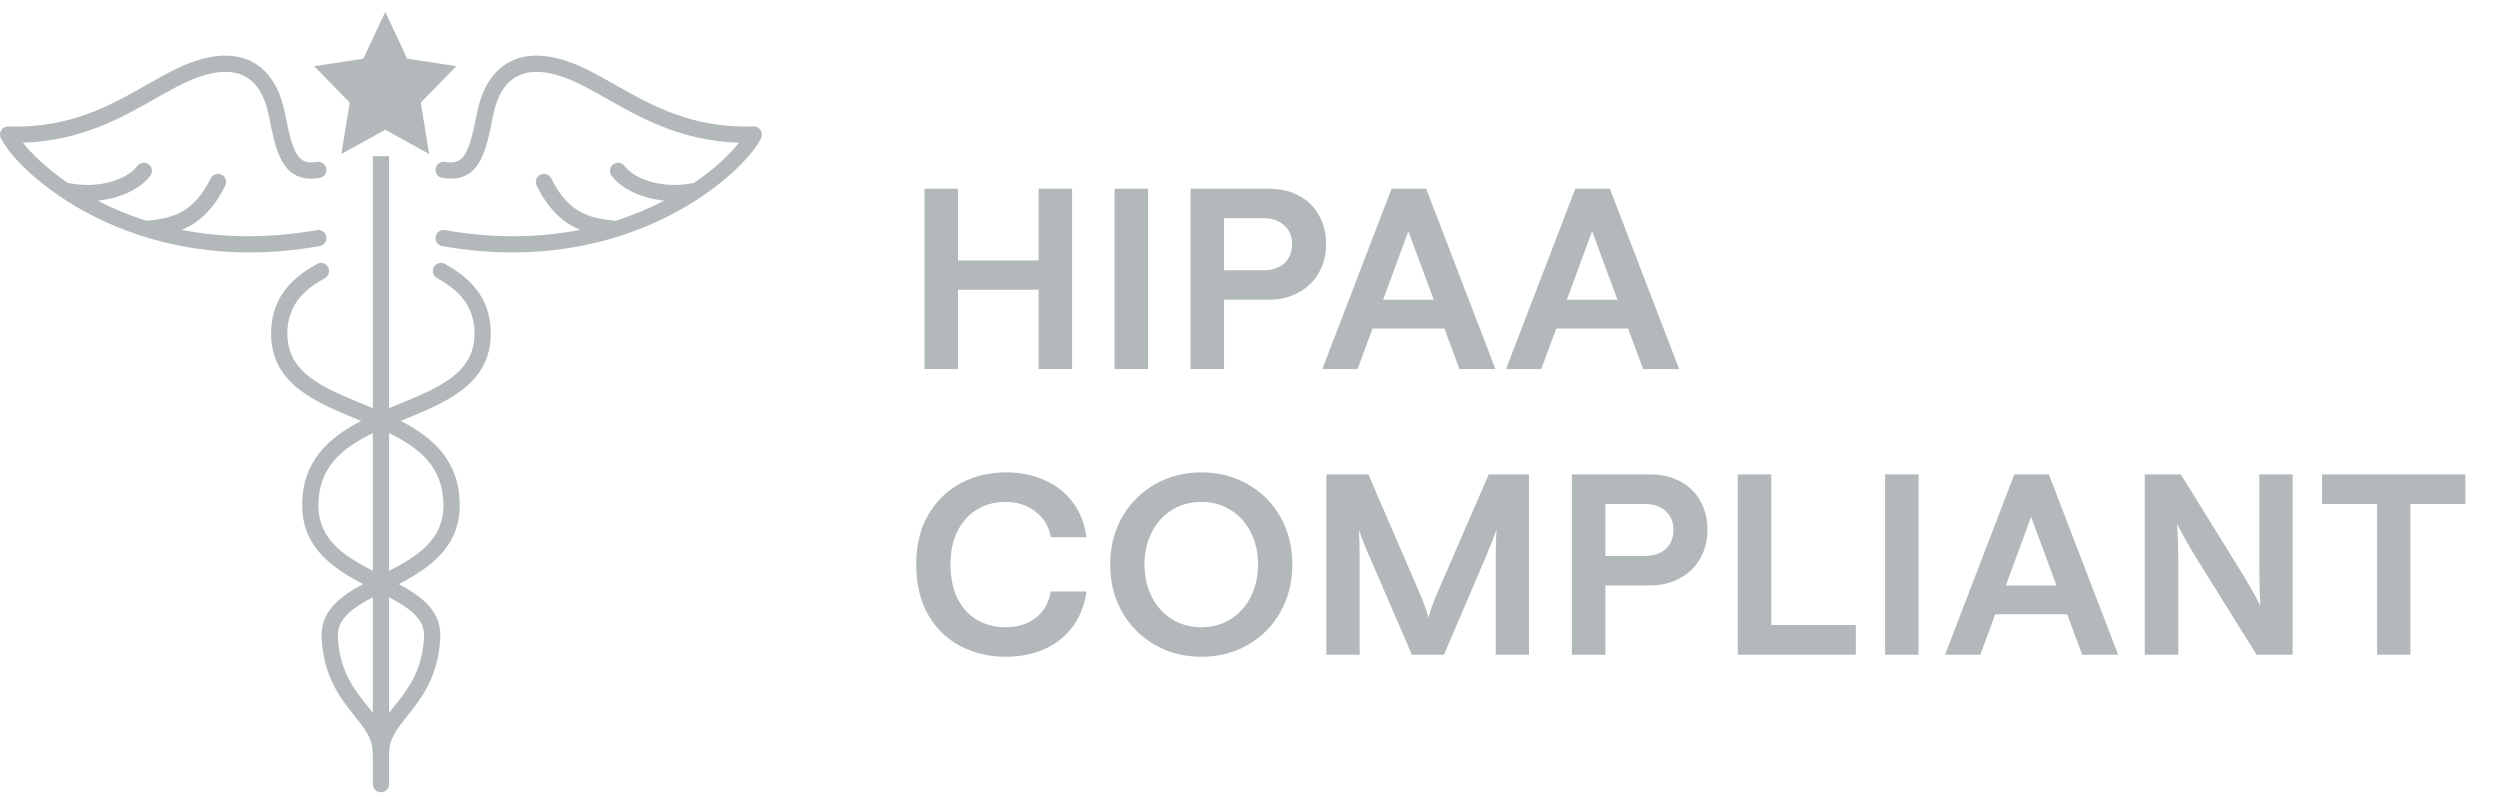<svg width="105" height="34" viewBox="0 0 105 34" fill="none" xmlns="http://www.w3.org/2000/svg">
<g clip-path="url(#clip0_69_91)">
<path d="M43.62 7.924H45.028V15.5H43.62V12.169H40.236V15.5H38.828V7.924H40.236V10.94H43.62V7.924ZM46.811 7.924H48.219V15.5H46.811V7.924ZM50.002 7.924H53.259C53.757 7.924 54.187 8.022 54.551 8.219C54.916 8.408 55.196 8.681 55.392 9.038C55.595 9.388 55.697 9.795 55.697 10.257C55.697 10.698 55.595 11.098 55.392 11.455C55.196 11.805 54.912 12.082 54.541 12.285C54.177 12.488 53.749 12.59 53.259 12.59H51.41V15.5H50.002V7.924ZM53.049 11.35C53.427 11.35 53.725 11.252 53.942 11.056C54.159 10.852 54.268 10.586 54.268 10.257C54.268 9.928 54.159 9.665 53.942 9.469C53.725 9.266 53.427 9.164 53.049 9.164H51.41V11.35H53.049ZM58.447 7.924H59.898L62.808 15.5H61.295L59.151 9.711L57.019 15.5H55.537L58.447 7.924ZM57.25 12.59H61.032L61.138 13.798H57.155L57.25 12.59ZM66.164 7.924H67.614L70.524 15.5H69.011L66.868 9.711L64.735 15.5H63.253L66.164 7.924ZM64.966 12.59H68.748L68.853 13.798H64.871L64.966 12.59ZM42.243 27.584C41.557 27.584 40.926 27.437 40.352 27.143C39.784 26.849 39.329 26.411 38.986 25.829C38.65 25.241 38.481 24.534 38.481 23.707C38.481 22.887 38.653 22.187 38.996 21.605C39.346 21.017 39.805 20.576 40.373 20.282C40.94 19.987 41.564 19.84 42.243 19.84C42.846 19.84 43.388 19.949 43.872 20.166C44.362 20.376 44.758 20.688 45.059 21.101C45.367 21.507 45.556 21.994 45.627 22.562H44.134C44.057 22.113 43.844 21.756 43.493 21.49C43.143 21.217 42.723 21.08 42.233 21.08C41.798 21.08 41.406 21.182 41.056 21.385C40.706 21.588 40.429 21.889 40.226 22.288C40.023 22.681 39.921 23.154 39.921 23.707C39.921 24.26 40.019 24.737 40.215 25.136C40.418 25.535 40.695 25.837 41.045 26.04C41.395 26.243 41.791 26.344 42.233 26.344C42.737 26.344 43.157 26.215 43.493 25.956C43.837 25.689 44.05 25.318 44.134 24.842H45.637C45.546 25.437 45.343 25.942 45.028 26.355C44.712 26.761 44.313 27.069 43.83 27.279C43.353 27.483 42.825 27.584 42.243 27.584ZM50.463 27.584C49.735 27.584 49.08 27.416 48.498 27.08C47.917 26.744 47.458 26.281 47.122 25.693C46.793 25.105 46.628 24.442 46.628 23.707C46.628 22.979 46.793 22.32 47.122 21.732C47.458 21.143 47.917 20.681 48.498 20.345C49.087 20.008 49.742 19.84 50.463 19.84C51.185 19.84 51.836 20.008 52.418 20.345C52.999 20.674 53.455 21.133 53.784 21.721C54.113 22.309 54.278 22.971 54.278 23.707C54.278 24.442 54.113 25.105 53.784 25.693C53.455 26.281 52.999 26.744 52.418 27.08C51.836 27.416 51.185 27.584 50.463 27.584ZM50.463 26.344C50.919 26.344 51.325 26.232 51.682 26.008C52.047 25.777 52.33 25.462 52.533 25.062C52.736 24.656 52.838 24.204 52.838 23.707C52.838 23.21 52.736 22.761 52.533 22.362C52.33 21.956 52.047 21.64 51.682 21.416C51.325 21.192 50.919 21.08 50.463 21.08C50.001 21.08 49.588 21.192 49.224 21.416C48.859 21.64 48.575 21.956 48.372 22.362C48.169 22.761 48.068 23.21 48.068 23.707C48.068 24.204 48.169 24.656 48.372 25.062C48.575 25.462 48.859 25.777 49.224 26.008C49.588 26.232 50.001 26.344 50.463 26.344ZM55.707 19.924H57.472L59.584 24.821C59.773 25.248 59.91 25.623 59.994 25.945C60.078 25.623 60.215 25.248 60.404 24.821L62.526 19.924H64.218V27.5H62.821V23.455C62.821 22.992 62.831 22.59 62.852 22.246C62.74 22.569 62.593 22.943 62.411 23.371L60.646 27.5H59.301L57.514 23.371C57.325 22.943 57.178 22.569 57.073 22.246C57.094 22.583 57.105 22.985 57.105 23.455V27.5H55.707V19.924ZM66.019 19.924H69.276C69.774 19.924 70.205 20.022 70.569 20.218C70.933 20.408 71.213 20.681 71.41 21.038C71.613 21.388 71.714 21.795 71.714 22.257C71.714 22.698 71.613 23.098 71.41 23.455C71.213 23.805 70.93 24.082 70.558 24.285C70.194 24.488 69.767 24.59 69.276 24.59H67.427V27.5H66.019V19.924ZM69.066 23.35C69.445 23.35 69.742 23.252 69.96 23.055C70.177 22.852 70.285 22.586 70.285 22.257C70.285 21.928 70.177 21.665 69.96 21.469C69.742 21.266 69.445 21.164 69.066 21.164H67.427V23.35H69.066ZM72.986 19.924H74.394V26.25H77.946V27.5H72.986V19.924ZM79.173 19.924H80.581V27.5H79.173V19.924ZM84.602 19.924H86.052L88.963 27.5H87.45L85.306 21.711L83.173 27.5H81.692L84.602 19.924ZM83.404 24.59H87.187L87.292 25.798H83.31L83.404 24.59ZM90.08 19.924H91.593L94.147 24.043C94.448 24.534 94.71 24.999 94.935 25.441C94.907 24.943 94.893 24.407 94.893 23.833V19.924H96.29V27.5H94.777L92.224 23.402C91.922 22.905 91.66 22.439 91.436 22.005C91.471 22.495 91.488 23.031 91.488 23.612V27.5H90.08V19.924ZM99.838 21.164H97.527V19.924H103.547V21.164H101.236V27.5H99.838V21.164Z" fill="#B3B9BB"/>
<path d="M13.704 9.94C13.671 9.754 13.495 9.631 13.309 9.664C11.165 10.045 9.265 9.975 7.629 9.653C8.276 9.393 8.923 8.883 9.462 7.792C9.545 7.623 9.475 7.419 9.306 7.335C9.138 7.253 8.933 7.322 8.85 7.491C8.078 9.054 7.105 9.165 6.164 9.271C6.16 9.272 6.157 9.274 6.153 9.275C5.394 9.034 4.707 8.743 4.096 8.426C5.025 8.335 5.873 7.958 6.313 7.383C6.427 7.233 6.399 7.019 6.249 6.905C6.099 6.79 5.885 6.819 5.771 6.968C5.281 7.609 4.023 7.926 2.907 7.689C2.89 7.686 2.875 7.69 2.858 7.689C1.974 7.086 1.336 6.469 0.964 5.993C3.386 5.921 5.107 4.945 6.511 4.148C7.166 3.777 7.784 3.426 8.373 3.225C9.185 2.948 9.843 2.95 10.329 3.23C10.809 3.508 11.134 4.059 11.294 4.868C11.595 6.396 11.857 7.715 13.42 7.475C13.606 7.446 13.734 7.272 13.705 7.086C13.677 6.9 13.5 6.772 13.317 6.801C12.507 6.924 12.311 6.499 11.963 4.736C11.766 3.74 11.319 3.015 10.67 2.64C10.006 2.257 9.16 2.236 8.153 2.579C7.503 2.801 6.858 3.167 6.174 3.555C4.65 4.42 2.927 5.403 0.353 5.309C0.235 5.306 0.122 5.362 0.057 5.462C-0.009 5.561 -0.018 5.687 0.032 5.794C0.606 7.018 4.321 10.602 10.471 10.602C11.402 10.602 12.389 10.52 13.428 10.335C13.614 10.302 13.737 10.125 13.704 9.94Z" fill="#B3B9BB"/>
<path d="M31.943 5.462C31.878 5.363 31.776 5.305 31.646 5.309C29.081 5.4 27.35 4.42 25.826 3.555C25.142 3.167 24.496 2.801 23.847 2.58C22.84 2.236 21.994 2.257 21.33 2.64C20.68 3.015 20.233 3.74 20.037 4.737C19.689 6.499 19.49 6.925 18.683 6.801C18.494 6.773 18.323 6.9 18.294 7.086C18.265 7.272 18.393 7.447 18.579 7.475C20.147 7.717 20.405 6.396 20.706 4.869C20.866 4.059 21.19 3.508 21.671 3.231C22.156 2.95 22.814 2.948 23.627 3.225C24.215 3.426 24.834 3.777 25.489 4.148C26.893 4.945 28.613 5.922 31.036 5.993C30.664 6.47 30.025 7.086 29.14 7.689C29.124 7.69 29.109 7.686 29.092 7.689C27.977 7.926 26.719 7.609 26.229 6.969C26.114 6.819 25.901 6.791 25.751 6.905C25.601 7.019 25.573 7.233 25.687 7.383C26.127 7.958 26.974 8.335 27.902 8.426C27.291 8.743 26.605 9.034 25.845 9.275C25.842 9.274 25.839 9.272 25.836 9.272C24.895 9.165 23.921 9.054 23.15 7.491C23.067 7.322 22.863 7.253 22.693 7.336C22.524 7.419 22.454 7.624 22.538 7.793C23.076 8.883 23.723 9.393 24.369 9.653C22.733 9.975 20.834 10.045 18.691 9.664C18.506 9.63 18.328 9.755 18.295 9.94C18.262 10.126 18.386 10.303 18.572 10.336C19.611 10.521 20.597 10.603 21.528 10.602C27.677 10.602 31.394 7.018 31.968 5.795C32.018 5.687 32.009 5.561 31.943 5.462Z" fill="#B3B9BB"/>
<path d="M18.688 11.084C18.523 10.991 18.315 11.049 18.223 11.213C18.13 11.377 18.188 11.585 18.352 11.678C19.133 12.118 19.931 12.739 19.931 14.009C19.931 15.668 18.444 16.278 16.723 16.986C16.596 17.038 16.469 17.09 16.341 17.143V6.559H15.659V17.143C15.531 17.09 15.403 17.038 15.277 16.986C13.555 16.278 12.068 15.668 12.068 14.009C12.068 12.739 12.866 12.118 13.647 11.678C13.811 11.585 13.869 11.377 13.777 11.213C13.684 11.049 13.476 10.992 13.312 11.084C12.415 11.589 11.386 12.379 11.386 14.009C11.386 16.125 13.232 16.883 15.017 17.617C15.068 17.637 15.118 17.658 15.168 17.679C13.825 18.371 12.692 19.347 12.692 21.225C12.692 23.004 14.001 23.88 15.249 24.531C14.283 25.052 13.456 25.672 13.508 26.774C13.586 28.435 14.31 29.341 14.892 30.069C15.316 30.6 15.651 31.02 15.651 31.599C15.651 31.612 15.657 31.623 15.659 31.635V32.935C15.659 33.123 15.811 33.276 16 33.276C16.188 33.276 16.341 33.123 16.341 32.935V31.635C16.342 31.623 16.348 31.612 16.348 31.599C16.348 31.02 16.683 30.6 17.108 30.069C17.689 29.341 18.413 28.435 18.492 26.774C18.544 25.672 17.717 25.052 16.75 24.531C17.998 23.88 19.308 23.004 19.308 21.225C19.308 19.347 18.175 18.371 16.831 17.679C16.881 17.658 16.931 17.637 16.982 17.617C18.767 16.883 20.613 16.125 20.613 14.009C20.613 12.379 19.584 11.589 18.688 11.084ZM13.374 21.225C13.374 19.621 14.372 18.817 15.659 18.192V23.975C14.475 23.367 13.374 22.666 13.374 21.225ZM15.425 29.643C14.877 28.958 14.257 28.182 14.189 26.742C14.154 25.993 14.804 25.535 15.659 25.085V29.942C15.582 29.842 15.504 29.743 15.425 29.643ZM17.81 26.742C17.742 28.182 17.122 28.958 16.575 29.643C16.495 29.743 16.417 29.842 16.341 29.942V25.085C17.195 25.535 17.846 25.993 17.81 26.742ZM18.625 21.225C18.625 22.666 17.525 23.367 16.341 23.975V18.192C17.627 18.818 18.625 19.621 18.625 21.225Z" fill="#B3B9BB"/>
<path d="M16.181 5.449L14.337 6.469L14.689 4.309L13.197 2.78L15.259 2.465L16.181 0.5L17.103 2.465L19.165 2.78L17.673 4.309L18.026 6.469L16.181 5.449Z" fill="#B3B9BB"/>
</g>
<defs>
<clipPath id="clip0_69_91">
<rect width="105" height="33" fill="white" transform="translate(0 0.5)"/>
</clipPath>
</defs>
</svg>
